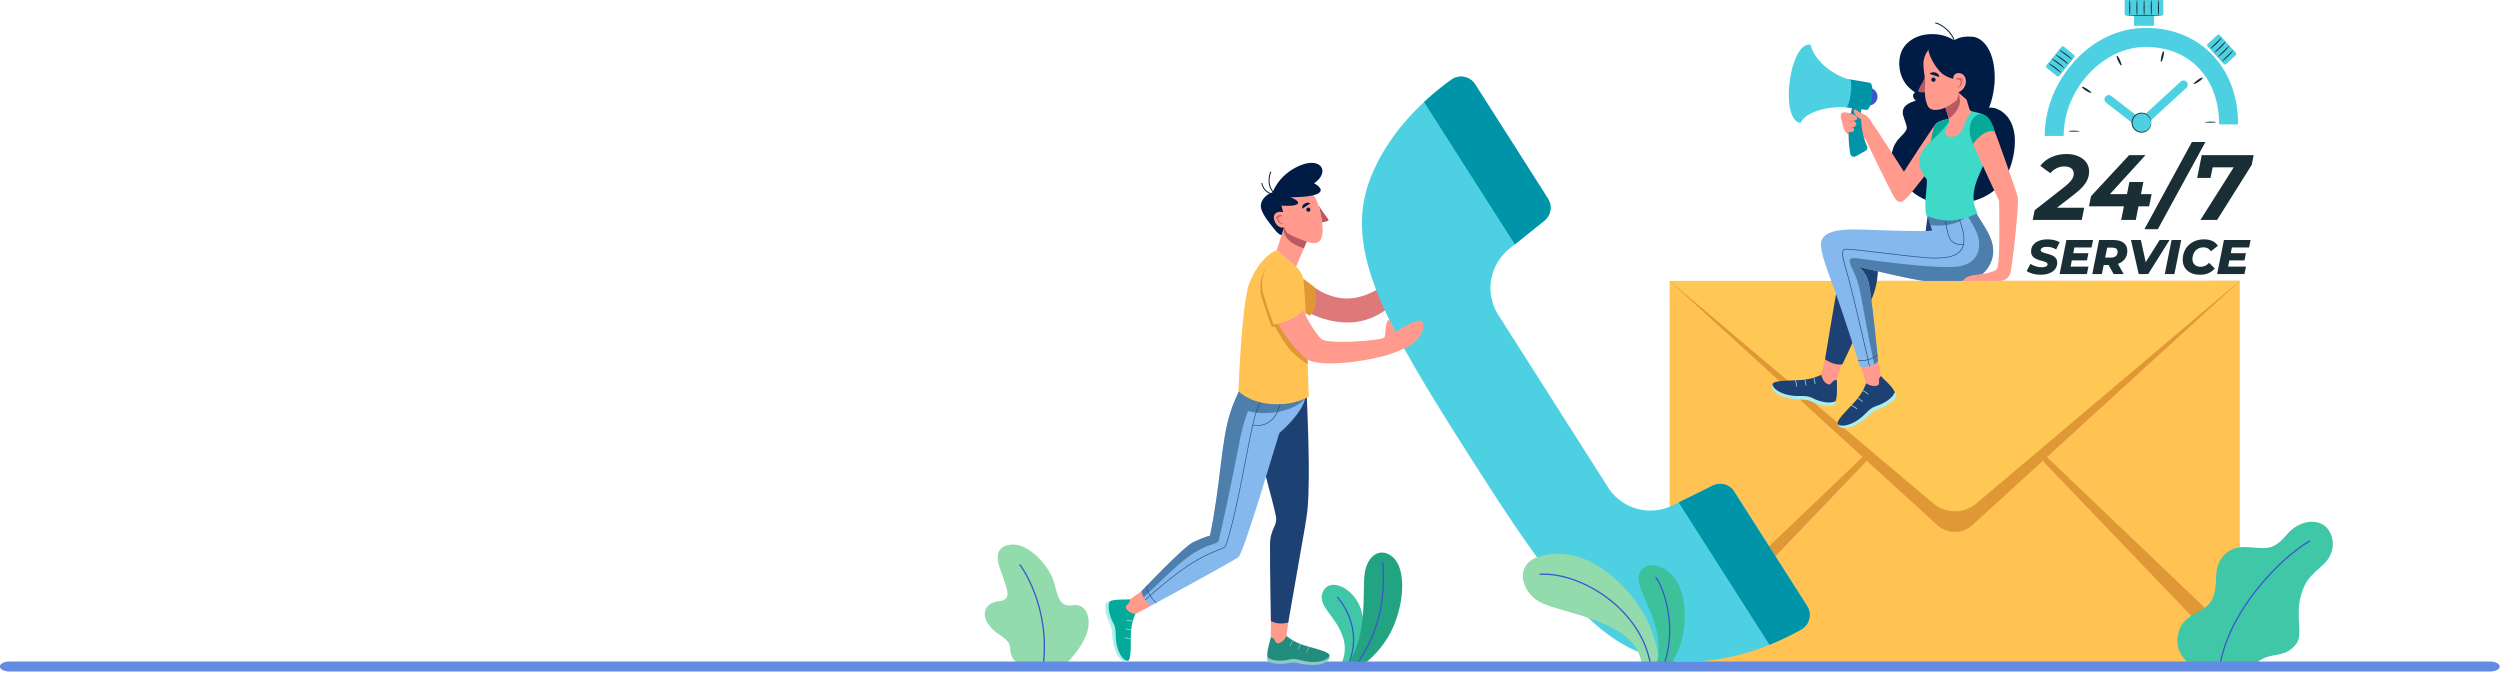 <?xml version="1.0" encoding="UTF-8" standalone="no"?>
<!DOCTYPE svg PUBLIC "-//W3C//DTD SVG 1.1//EN" "http://www.w3.org/Graphics/SVG/1.1/DTD/svg11.dtd">
<svg width="100%" height="100%" viewBox="0 0 2018 544" version="1.1" xmlns="http://www.w3.org/2000/svg" xmlns:xlink="http://www.w3.org/1999/xlink" xml:space="preserve" xmlns:serif="http://www.serif.com/" style="fill-rule:evenodd;clip-rule:evenodd;stroke-linecap:round;stroke-miterlimit:10;">
    <g transform="matrix(2.569,0,0,2.569,-1228.69,-1014.29)">
        <g transform="matrix(-1,0,0,1,1612.23,338.535)">
            <rect x="430.196" y="144.558" width="179.121" height="121.151" style="fill:rgb(255,194,83);"/>
        </g>
        <g transform="matrix(0.739,0.674,0.674,-0.739,1053.12,433.12)">
            <path d="M-3.407,-70.756L110.402,-70.756C114.61,-70.756 118.125,-67.55 118.509,-63.359L128.914,49.973L-3.407,-70.756Z" style="fill:rgb(224,151,54);fill-rule:nonzero;"/>
        </g>
        <g transform="matrix(1,0,0,1,1182.03,510.769)">
            <path d="M0,93.475L-89.56,0L0,85.515L0,93.475Z" style="fill:rgb(224,151,54);fill-rule:nonzero;"/>
        </g>
        <g transform="matrix(1,0,0,1,1002.91,510.769)">
            <path d="M0,93.475L89.561,0L0,85.515L0,93.475Z" style="fill:rgb(224,151,54);fill-rule:nonzero;"/>
        </g>
        <g transform="matrix(0.764,0.645,0.645,-0.764,1047.69,433.942)">
            <path d="M-2.488,-66.446L105.886,-66.446C111.008,-66.446 115.383,-62.75 116.238,-57.7L134.339,49.151L-2.488,-66.446Z" style="fill:rgb(255,200,84);fill-rule:nonzero;"/>
        </g>
        <g transform="matrix(1,0,0,1,1167.72,557.719)">
            <path d="M0,46.525C0,46.525 -5.668,43.964 -5.254,37.881C-4.839,31.798 -0.691,30.554 2.903,28.342C6.498,26.13 6.774,22.397 6.913,17.835C7.051,13.272 10.092,8.71 16.175,8.986C22.259,9.263 24.505,10.507 28.912,5.254C33.319,0 39.264,0.138 41.752,3.042C44.241,5.945 44.403,10.938 40.626,14.385C36.034,18.575 34.846,19.63 33.519,24.24C31.718,30.494 34.315,36.589 32.003,39.496C28.912,43.381 25.577,42.426 22.397,43.688C19.217,44.95 19.102,46.525 19.102,46.525L0,46.525Z" style="fill:rgb(64,199,167);fill-rule:nonzero;"/>
        </g>
        <g transform="matrix(-0.582,0.813,0.813,0.582,1197.68,607.485)">
            <path d="M-38.371,-19.718C-28.544,-24.124 -5.706,-27.68 10.133,-19.718" style="fill:none;fill-rule:nonzero;stroke:rgb(59,85,206);stroke-width:0.41px;"/>
        </g>
        <g transform="matrix(0,1,1,0,1065.41,422.402)">
            <path d="M2.788,-2.789C1.248,-2.789 0,-1.54 0,0C0,1.54 1.248,2.788 2.788,2.788C4.328,2.788 5.577,1.54 5.577,0C5.577,-1.54 4.328,-2.789 2.788,-2.789" style="fill:rgb(59,85,206);fill-rule:nonzero;"/>
        </g>
        <g transform="matrix(1,0,0,1,1035.24,522.749)">
            <path d="M0,-6.994C-0.378,-6.567 -0.419,-5.531 1.348,-4.241C3.115,-2.95 6.75,-2.44 8.227,-2.377C9.705,-2.314 10.663,-2.517 12.647,-1.576C14.631,-0.635 18.1,0 19.349,-0.626C19.809,-0.955 19.774,-1.873 19.774,-1.873L0,-6.994Z" style="fill:rgb(170,238,237);fill-rule:nonzero;"/>
        </g>
        <g transform="matrix(1,0,0,1,1055.44,520.168)">
            <path d="M0,-6.008C-0.059,-4.506 0.295,-0.849 -0.435,0.708C-2.203,1.596 -5.365,0.923 -7.579,-0.24C-9.792,-1.403 -11.742,-0.594 -14.741,-1.134C-17.684,-1.664 -19.909,-3.055 -20.208,-4.413C-20.535,-5.894 -15.218,-5.697 -11.508,-5.925C-7.356,-6.181 -4.9,-7.604 -4.9,-7.604L0,-6.008Z" style="fill:rgb(30,65,116);fill-rule:nonzero;"/>
        </g>
        <g transform="matrix(1,0,0,1,572.714,248.802)">
            <clipPath id="_clip1">
                <path d="M471.222,265.44C467.511,265.669 462.195,265.472 462.522,266.953C462.82,268.311 465.046,269.702 467.989,270.232C469.207,270.451 470.252,270.449 471.212,270.445C472.615,270.441 473.836,270.435 475.15,271.126C477.365,272.289 480.527,272.962 482.296,272.074C483.025,270.516 482.67,266.859 482.729,265.357L477.83,263.761C477.83,263.761 475.374,265.185 471.222,265.44Z" clip-rule="nonzero"/>
            </clipPath>
            <g clip-path="url(#_clip1)">
                <g transform="matrix(-0.32,-0.948,-0.948,0.32,476.643,264.206)">
                    <path d="M-2.069,1.485C-2.069,1.485 0.008,1.022 1.067,1.485" style="fill:none;fill-rule:nonzero;stroke:rgb(170,238,237);stroke-width:0.21px;"/>
                </g>
                <g transform="matrix(-0.32,-0.948,-0.948,0.32,473.762,264.615)">
                    <path d="M-2.069,1.485C-2.069,1.485 0.008,1.022 1.067,1.485" style="fill:none;fill-rule:nonzero;stroke:rgb(170,238,237);stroke-width:0.21px;"/>
                </g>
                <g transform="matrix(-0.32,-0.948,-0.948,0.32,470.881,265.024)">
                    <path d="M-2.069,1.485C-2.069,1.485 0.008,1.022 1.067,1.485" style="fill:none;fill-rule:nonzero;stroke:rgb(170,238,237);stroke-width:0.21px;"/>
                </g>
            </g>
        </g>
        <g transform="matrix(1,0,0,1,1057.01,513.886)">
            <path d="M0,-4.967L-1.562,0.274C-1.562,0.274 -2.277,0.334 -2.632,0.592C-2.987,0.851 -3.625,1.837 -4.095,1.744C-5.959,1.375 -6.462,-1.323 -6.462,-1.323L-5.14,-6.804L0,-4.967Z" style="fill:rgb(255,154,141);fill-rule:nonzero;"/>
        </g>
        <g transform="matrix(1,0,0,1,1083.96,509.726)">
            <path d="M0,-47.215L-0.709,-41.691L-19.983,-42.085C-19.983,-42.085 -24.522,-42.173 -25.867,-37.561C-27.213,-32.95 -32.248,-1.997 -32.248,-1.997C-32.248,-1.997 -29.541,0 -26.789,-0.435C-26.789,-0.435 -17.702,-19.23 -16.401,-24.393C-15.1,-29.556 -15.754,-33.91 -15.754,-33.91L7.479,-35.928L0,-47.215Z" style="fill:rgb(30,65,116);fill-rule:nonzero;"/>
        </g>
        <g transform="matrix(1,0,0,1,1055.91,519.391)">
            <path d="M0,8.83C0.028,9.4 0.724,10.168 2.889,9.855C5.054,9.542 8.009,7.365 9.11,6.377C10.21,5.389 10.753,4.573 12.829,3.859C14.906,3.144 17.829,1.172 18.284,-0.149C18.383,-0.706 17.716,-1.338 17.716,-1.338L0,8.83Z" style="fill:rgb(170,238,237);fill-rule:nonzero;"/>
        </g>
        <g transform="matrix(1,0,0,1,1069.24,528.982)">
            <path d="M0,-16.034C1.008,-14.919 3.819,-12.552 4.386,-10.929C3.743,-9.058 1.012,-7.327 -1.384,-6.611C-3.779,-5.894 -4.607,-3.953 -7.128,-2.242C-9.603,-0.562 -12.166,0 -13.329,-0.762C-14.599,-1.593 -10.661,-5.169 -8.168,-7.927C-5.379,-11.013 -4.619,-13.749 -4.619,-13.749L0,-16.034Z" style="fill:rgb(30,65,116);fill-rule:nonzero;"/>
        </g>
        <g transform="matrix(1,0,0,1,572.714,248.802)">
            <clipPath id="_clip2">
                <path d="M491.903,266.432C491.903,266.432 491.143,269.167 488.354,272.253C485.861,275.011 481.924,278.587 483.193,279.419C484.356,280.18 486.92,279.618 489.394,277.939C491.915,276.228 492.743,274.286 495.139,273.57C497.534,272.853 500.266,271.123 500.909,269.251C500.341,267.628 497.53,265.261 496.522,264.146L491.903,266.432Z" clip-rule="nonzero"/>
            </clipPath>
            <g clip-path="url(#_clip2)">
                <g transform="matrix(-0.891,-0.454,-0.454,0.891,490.216,267.863)">
                    <path d="M-2.965,0.711C-2.965,0.711 -0.888,0.247 0.171,0.711" style="fill:none;fill-rule:nonzero;stroke:rgb(170,238,237);stroke-width:0.21px;"/>
                </g>
                <g transform="matrix(-0.891,-0.454,-0.454,0.891,488.443,270.17)">
                    <path d="M-2.965,0.711C-2.965,0.711 -0.888,0.247 0.171,0.711" style="fill:none;fill-rule:nonzero;stroke:rgb(170,238,237);stroke-width:0.21px;"/>
                </g>
                <g transform="matrix(-0.891,-0.454,-0.454,0.891,486.67,272.477)">
                    <path d="M-2.965,0.711C-2.965,0.711 -0.888,0.247 0.171,0.711" style="fill:none;fill-rule:nonzero;stroke:rgb(170,238,237);stroke-width:0.21px;"/>
                </g>
            </g>
        </g>
        <g transform="matrix(1,0,0,1,1068.39,516.81)">
            <path d="M0,-8.461L0.846,-3.862C0.846,-3.862 0.378,-3.319 0.305,-2.886C0.232,-2.453 0.466,-1.302 0.065,-1.04C-1.526,0 -3.772,-1.577 -3.772,-1.577L-5.628,-7.265L0,-8.461Z" style="fill:rgb(255,154,141);fill-rule:nonzero;"/>
        </g>
        <g transform="matrix(1,0,0,1,1098.46,510.266)">
            <path d="M0,-50.06C0.705,-48.25 2.28,-46.095 3.271,-44.41C4.262,-42.725 7.319,-38.235 5.551,-33.506C3.655,-28.434 -0.558,-27.173 -4.919,-27.173L-15.067,-27.173C-18.041,-27.173 -36.323,-31.667 -36.323,-31.667C-36.323,-31.667 -34.214,-30.455 -33.18,-27.173C-32.147,-23.891 -30.068,-1.917 -30.068,-1.917C-31.415,-0.559 -33.303,0 -35.696,-0.189C-35.696,-0.189 -41.173,-17.232 -43.448,-23.537C-45.824,-30.125 -48.479,-36.543 -47.965,-39.387C-47.246,-43.375 -40.335,-43.494 -34.628,-43.296C-28.922,-43.097 -15.786,-42.604 -13.115,-42.98L-14.5,-47.755L0,-50.06Z" style="fill:rgb(133,184,237);fill-rule:nonzero;"/>
        </g>
        <g transform="matrix(1,0,0,1,1104.01,492.739)">
            <path d="M0,-15.979C1.768,-20.707 -1.289,-25.198 -2.28,-26.883C-3.271,-28.568 -4.846,-30.723 -5.551,-32.533L-20.05,-30.228L-19.165,-27.175C-19.165,-27.175 -11.125,-26.072 -7.619,-30.228C-7.619,-30.228 -5.056,-26.331 -4.313,-23.992C-3.288,-20.768 -3.568,-15.537 -9.882,-14.28C-16.196,-13.023 -39.501,-16.451 -42.586,-16.794C-45.671,-17.137 -44.643,-15.355 -42.929,-11.732C-41.215,-8.11 -40.497,-1.61 -38.955,6.171C-37.971,11.138 -36.86,16.554 -36.86,16.554C-36.405,16.295 -35.987,15.987 -35.619,15.611C-35.619,15.611 -37.697,-6.364 -38.731,-9.646C-39.764,-12.927 -41.874,-14.14 -41.874,-14.14C-41.874,-14.14 -23.592,-9.646 -20.618,-9.646L-10.47,-9.646C-6.109,-9.646 -1.896,-10.907 0,-15.979" style="fill:rgb(78,126,172);fill-rule:nonzero;"/>
        </g>
        <g transform="matrix(1,0,0,1,572.714,248.802)">
            <clipPath id="_clip3">
                <path d="M511.244,213.708L512.628,218.484C509.958,218.86 496.822,218.367 491.116,218.169C485.409,217.97 478.499,218.089 477.779,222.077C477.265,224.921 480.005,231.391 482.296,237.926C484.513,244.252 490.047,261.275 490.047,261.275C492.441,261.463 494.329,260.904 495.676,259.547C495.676,259.547 493.597,237.573 492.564,234.291C491.53,231.009 489.42,229.797 489.42,229.797C489.42,229.797 507.703,234.291 510.677,234.291L520.825,234.291C525.186,234.291 529.399,233.029 531.295,227.958C533.063,223.229 530.006,218.739 529.015,217.054C528.024,215.369 526.449,213.214 525.744,211.404L511.244,213.708Z" clip-rule="nonzero"/>
            </clipPath>
            <g clip-path="url(#_clip3)">
                <g transform="matrix(1,0,0,1,520.302,262.838)">
                    <path d="M0,-51.417C0.708,-47.107 2.516,-44.975 2.34,-41.034C2.164,-37.097 -1.025,-35.089 -10.299,-35.919C-19.574,-36.748 -33.829,-38.83 -35.076,-38.48C-36.322,-38.131 -35.908,-36.236 -34.249,-30.616C-32.59,-24.996 -26.92,0 -26.92,0" style="fill:none;fill-rule:nonzero;stroke:rgb(39,77,121);stroke-width:0.21px;stroke-linecap:butt;"/>
                </g>
                <g transform="matrix(1,0,0,1,522.519,214.192)">
                    <path d="M0,8.596C0,8.596 -2.048,9.063 -3.699,7.611C-5.349,6.16 -5.822,-0.467 -5.822,-0.467" style="fill:none;fill-rule:nonzero;stroke:rgb(39,77,121);stroke-width:0.21px;stroke-linecap:butt;"/>
                </g>
                <g transform="matrix(0.957,-0.291,-0.291,-0.957,489.099,260.26)">
                    <path d="M-0.031,1.087C-0.031,1.087 3.639,-0.987 7.578,1.087" style="fill:none;fill-rule:nonzero;stroke:rgb(39,77,121);stroke-width:0.21px;stroke-linecap:butt;"/>
                </g>
            </g>
        </g>
        <g transform="matrix(1,0,0,1,1092.29,456.986)">
            <path d="M0,-49.436C0,-49.436 -2.906,-51.896 -8.331,-51.382C-12.65,-50.972 -15.807,-48.461 -16.8,-45.302C-17.793,-42.142 -17.495,-36.362 -12.259,-33.13C-12.259,-33.13 -13.884,-32.245 -12.079,-30.53C-12.079,-30.53 -14.877,-29.846 -15.78,-28.292C-16.682,-26.738 -15.78,-25.282 -15.238,-23.528C-14.696,-21.773 -14.516,-21.502 -16.863,-19.155C-19.21,-16.808 -21.228,-12.656 -17.917,-7.33C-14.606,-2.004 -8.85,2.46 -0.851,2.036C7.239,1.607 16.375,-1.09 18.668,-13.553C20.96,-26.016 13.107,-28.853 10.94,-28.292C10.94,-28.292 13.331,-33.612 12.608,-40.473C11.886,-47.334 8.538,-50.414 5.721,-50.636C1.574,-50.963 0,-49.436 0,-49.436" style="fill:rgb(0,28,69);fill-rule:nonzero;"/>
        </g>
        <g transform="matrix(1,0,0,1,1090.6,456.484)">
            <path d="M0,-24.355C-1.07,-24.033 -2.858,-23.764 -3.804,-23.026C-4.75,-22.288 -14.099,-7.728 -14.099,-7.728C-14.099,-7.728 -22.713,-21.208 -23.992,-22.812C-25.335,-24.496 -31.898,-26.599 -33.092,-26.361C-34.568,-26.065 -33.77,-24.224 -33.469,-23.026C-33.297,-22.34 -33.029,-20.443 -31.812,-19.604C-30.595,-18.765 -26.271,-18.112 -26.271,-18.112C-26.271,-18.112 -18.521,-1.801 -16.92,0.643C-15.884,2.225 -14.742,2.244 -12.821,0.13C-10.96,-1.917 -3.533,-11.655 -3.533,-11.655L0,-24.355Z" style="fill:rgb(255,154,141);fill-rule:nonzero;"/>
        </g>
        <g transform="matrix(1,0,0,1,1090.6,439.938)">
            <path d="M0,-7.809C-1.708,-7.191 -3.282,-7.23 -4.145,-6.13C-5.009,-5.03 -5.755,0 -5.755,0C-5.755,0 -1.472,-0.852 -0.333,-3.098C0.807,-5.344 0.839,-7.374 0.839,-7.374L0,-7.809Z" style="fill:rgb(3,170,153);fill-rule:nonzero;"/>
        </g>
        <g transform="matrix(1,0,0,1,1096.56,466.491)">
            <path d="M0,-37.164C0,-37.164 0.739,-36.645 1.448,-36.645C2.402,-36.506 5.516,-35.828 6.145,-34.662C7.657,-32.576 6.107,-25.731 5.226,-20.927C4.689,-17.998 -0.502,-11.423 3.043,-4.715C3.043,-4.715 -4.946,0 -13.009,-3.98C-13.851,-7.972 -12.861,-10.754 -12.833,-15.247C-13.973,-16.485 -15.104,-18.759 -15.207,-20.232C-15.59,-25.713 -10.108,-27.384 -5.84,-33.486C-4.648,-35.189 -3.746,-35.106 -2.124,-36.348C-1.06,-37.164 0,-37.164 0,-37.164" style="fill:rgb(62,217,199);fill-rule:nonzero;"/>
        </g>
        <g transform="matrix(1,0,0,1,1099.03,481.571)">
            <path d="M0,-49.865C2.414,-51.387 4.371,-49.51 5.514,-46.767C6.657,-44.024 12.691,-26.978 13.221,-24.861C13.75,-22.744 11.421,-1.783 10.786,-0.564C10.15,0.655 9.487,1.522 7.066,1.522L-4.057,1.522C-4.057,1.522 -3.507,0.387 -1.602,-0.089C0.304,-0.564 5.704,-0.722 6.762,-2.416C7.821,-4.11 7.371,-23.661 7.371,-23.661C7.371,-23.661 0.671,-37.974 -0.812,-41.53C-2.294,-45.087 -1.712,-48.785 0,-49.865" style="fill:rgb(255,154,141);fill-rule:nonzero;"/>
        </g>
        <g transform="matrix(1,0,0,1,1100.16,439.224)">
            <path d="M0,-8.445C-1.429,-8.445 -4.703,-5.195 -1.939,0.816C-1.939,0.816 1.645,-4.267 4.928,-3.032C4.928,-3.032 3.493,-9.261 0,-8.445" style="fill:rgb(3,170,153);fill-rule:nonzero;"/>
        </g>
        <g transform="matrix(1,0,0,1,1093.66,435.862)">
            <path d="M0,-12.034L2.522,-9.792L3.636,-6.017C3.636,-6.017 2.052,-4.957 1.443,-4.038C0.7,-2.919 -0.964,-0.228 -2.965,0C-2.965,0 -2.764,-2.426 -3.066,-3.733C-3.369,-5.039 -4.282,-7.631 -4.282,-7.631L0,-12.034Z" style="fill:rgb(255,154,141);fill-rule:nonzero;"/>
        </g>
        <g transform="matrix(-0.938,-0.346,-0.346,0.938,1088.6,431.224)">
            <path d="M-2.186,-8.692C-2.186,-8.692 -3.427,-6.897 -3.713,-5.86C-3.998,-4.824 -3.881,-2.405 -2.186,0.157C-1.449,-0.963 0.305,-3.078 0.305,-3.078L-2.186,-8.692Z" style="fill:rgb(186,89,100);fill-rule:nonzero;"/>
        </g>
        <g transform="matrix(-1,0.003,0.003,1,1081.88,423.93)">
            <path d="M-1.191,-4.849C-0.712,-3.154 1.238,-0.782 0.816,-0.356C0.466,-0.003 -1.191,-0.077 -1.191,-0.077C-1.191,-0.077 -2.412,-1.246 -2.004,-2.895C-1.598,-4.542 -1.191,-4.849 -1.191,-4.849" style="fill:rgb(186,89,100);fill-rule:nonzero;"/>
        </g>
        <g transform="matrix(1,0,0,1,1087.28,428.597)">
            <path d="M0,-20.125C-2.347,-19.911 -4.701,-16.658 -4.657,-13.698C-4.612,-10.739 -3.928,-9.129 -4.116,-7.039C-4.304,-4.948 -4.292,-2.934 -3.414,-0.742C-2.829,0.716 -1.308,1.044 0.718,0.555C2.574,0.108 5.109,-1.678 5.693,-2.241C6.277,-2.803 6.388,-4.768 6.388,-4.768C6.388,-4.768 9.156,-5.176 10.426,-7.709C11.695,-10.243 11.465,-21.169 0,-20.125" style="fill:rgb(255,154,141);fill-rule:nonzero;"/>
        </g>
        <g transform="matrix(1,0,0,1,1093.66,408.161)">
            <path d="M0,15.667C0,15.667 2.528,14.677 2.302,11.869C2.071,8.986 -1.811,8.883 -1.653,11.42C-1.653,11.42 -4.369,10.884 -6.024,8.942C-9.131,5.295 -9.48,2.323 -9.48,2.323C-8.821,-2.218 -1.376,-0.611 -1.376,-0.611C-1.376,-0.611 2.395,-2.242 5.605,-0.102C7.903,1.43 9.074,6.93 7.213,11.508C5.354,16.079 2.522,17.909 2.522,17.909L0,15.667Z" style="fill:rgb(0,28,69);fill-rule:nonzero;"/>
        </g>
        <g transform="matrix(-0.057,0.998,0.998,0.057,1085.85,419.177)">
            <path d="M0.679,-0.718C0.304,-0.718 -0.001,-0.414 -0.001,-0.038C-0.001,0.337 0.303,0.642 0.679,0.642C1.055,0.642 1.359,0.338 1.359,-0.038C1.359,-0.413 1.055,-0.718 0.679,-0.718" style="fill:rgb(0,28,69);fill-rule:nonzero;"/>
        </g>
        <g transform="matrix(1,0,0,1,1084.53,418.219)">
            <path d="M0,-0.186L3.107,0.8C3.107,0.8 3.04,-0.262 1.969,-0.589C0.667,-0.986 0,-0.186 0,-0.186" style="fill:rgb(0,28,69);fill-rule:nonzero;"/>
        </g>
        <g transform="matrix(1,0,0,1,1094.37,420.29)">
            <path d="M0,-0.863C-0.421,-1.014 -1.054,-0.992 -1.409,-0.705C-1.541,-0.599 -1.315,-0.381 -1.188,-0.428C-0.473,-0.693 0.402,-0.73 0.755,0.106C0.773,0.151 0.805,0.104 0.799,0.074C0.707,-0.387 0.45,-0.701 0,-0.863" style="fill:rgb(186,89,100);fill-rule:nonzero;"/>
        </g>
        <g transform="matrix(1,0,0,1,1094.03,422.405)">
            <path d="M0,-2.912C-0.079,-2.95 -0.26,-2.752 -0.243,-2.697C-0.127,-2.642 0.058,-2.509 0.147,-2.353C0.299,-2.086 0.342,-1.854 0.316,-1.544C0.258,-0.831 -0.142,-0.319 -0.838,-0.157C-0.85,-0.155 -0.871,-0.119 -0.851,-0.113C-0.245,0.038 0.441,-0.588 0.58,-1.13C0.734,-1.731 0.693,-2.583 0,-2.912" style="fill:rgb(186,89,100);fill-rule:nonzero;"/>
        </g>
        <g transform="matrix(1,0,0,1,1090.72,434.325)">
            <path d="M0,-1.32C0.04,-0.509 -1.492,1.28 -1.115,2.515C-0.738,3.75 1.826,3.919 3.21,2.515C4.594,1.111 5.402,-3.284 7.287,-4.48C7.287,-4.48 6.646,-4.48 6.354,-5.239L0,-1.32Z" style="fill:rgb(255,154,141);fill-rule:nonzero;"/>
        </g>
        <g transform="matrix(1,0,0,1,1063.11,443.991)">
            <path d="M0,-15.225C0,-15.225 -0.755,-8.564 1.818,-3.232C2.072,-2.706 1.854,-2.072 1.342,-1.788L-1.794,-0.045C-2.465,0.327 -3.302,-0.06 -3.444,-0.814C-3.935,-3.428 -4.611,-9.154 -2.83,-15.552L0,-15.225Z" style="fill:rgb(0,148,168);fill-rule:nonzero;"/>
        </g>
        <g transform="matrix(1,0,0,1,1059.83,436.621)">
            <path d="M0,-6.131C0.794,-5.907 1.942,-5.414 1.975,-4.66C2.008,-3.905 0.761,-3.872 0.761,-3.872C0.761,-3.872 1.647,-3.479 1.713,-2.921C1.778,-2.363 1.22,-1.805 0.4,-1.805C0.4,-1.805 1.248,-1.517 0.988,-0.759C0.728,0 -0.519,-0.625 -0.765,-0.066C-0.765,-0.066 -1.503,-0.788 -1.569,-2.396C-1.634,-4.003 0,-6.131 0,-6.131" style="fill:rgb(255,154,141);fill-rule:nonzero;"/>
        </g>
        <g transform="matrix(0.6,-0.8,-0.8,-0.6,1067.33,430.244)">
            <path d="M-3.179,-1.475C-2.47,0.002 -2.071,1.232 -2.561,3.005C-2.98,4.519 -2.492,5.748 -3.179,5.709C-3.866,5.669 -4.695,3.757 -4.172,2.15L-3.179,-1.475Z" style="fill:rgb(255,154,141);fill-rule:nonzero;"/>
        </g>
        <g transform="matrix(0.992,0.125,0.125,-0.992,1057.8,427.936)">
            <path d="M0.522,-0.543L7.052,-0.543C8.727,-0.534 8.681,8.075 7.006,8.066L0.561,8.333L0.522,-0.543Z" style="fill:rgb(0,148,168);fill-rule:nonzero;"/>
        </g>
        <g transform="matrix(-0.666,-0.746,-0.746,0.666,1041.36,413.619)">
            <path d="M-16.577,-9.393C-14.804,-7.806 -6.555,-4.27 -0.275,-7.504C4.793,-3.091 -11.508,15.634 -16.577,11.221C-14.623,7.021 -19.9,-0.515 -22.381,-2.679C-23.347,-3.514 -17.543,-10.228 -16.577,-9.393" style="fill:rgb(77,208,225);fill-rule:nonzero;"/>
        </g>
        <g transform="matrix(0.726,0.687,0.687,-0.726,1089.15,400.776)">
            <path d="M-1.1,-2.762C0.736,-1.698 4.628,-1.381 6.936,-2.762" style="fill:none;fill-rule:nonzero;stroke:rgb(0,28,69);stroke-width:0.31px;"/>
        </g>
        <g transform="matrix(1,0,0,1,886.518,493.628)">
            <path d="M0,-12.197C5.345,-7.325 11.156,-4.019 17.893,-5.302C27.378,-7.107 34.786,-16.777 34.786,-16.777C34.786,-16.777 37.23,-13.589 37.23,-13.27C37.23,-12.952 30.961,-0.52 19.592,2.03C8.224,4.58 -2,-3.567 -2,-3.567L0,-12.197Z" style="fill:rgb(221,122,121);fill-rule:nonzero;"/>
        </g>
        <g transform="matrix(1,0,0,1,983.931,473.391)">
            <path d="M0,75.183C4.493,81.523 12.926,83.66 19.896,80.224L32.553,73.985C34.956,72.801 37.865,73.615 39.303,75.875L62.181,111.822C63.795,114.359 62.961,117.727 60.344,119.208C52.947,123.394 37.664,130.476 20.838,129.105C-2.779,127.181 -18.155,105.221 -44.164,64.354C-70.173,23.487 -83.556,0.26 -75.298,-21.95C-69.415,-37.774 -56.527,-48.62 -49.603,-53.549C-47.153,-55.293 -43.749,-54.622 -42.134,-52.085L-19.257,-16.139C-17.819,-13.879 -18.312,-10.898 -20.403,-9.223L-31.414,-0.399C-37.478,4.461 -39.113,13.005 -35.273,19.76L0,75.183Z" style="fill:rgb(77,208,225);fill-rule:nonzero;"/>
        </g>
        <g transform="matrix(1,0,0,1,954.259,418.143)">
            <path d="M0,53.453L9.269,46.025C11.36,44.349 11.854,41.369 10.415,39.109L-1.679,20.106L-12.604,2.983C-14.266,0.607 -17.545,0 -19.931,1.699C-22.279,3.37 -25.318,5.739 -28.533,8.736L0,53.453Z" style="fill:rgb(0,148,168);fill-rule:nonzero;"/>
        </g>
        <g transform="matrix(1,0,0,1,1034.26,546.318)">
            <path d="M0,51.092C4.074,49.449 7.504,47.7 10.012,46.281C12.551,44.844 13.392,41.636 11.966,39.129L-11.542,2.288C-13.086,0.547 -15.631,0 -17.779,1.058L-28.54,6.363L0,51.092Z" style="fill:rgb(0,148,168);fill-rule:nonzero;"/>
        </g>
        <g transform="matrix(0.8,0.599,0.599,-0.8,890.915,481.875)">
            <path d="M-3.348,-2.292L2.062,-2.292C2.062,-2.292 7.215,-5.914 6.443,-10.383L-0.229,-11.039L-3.348,-2.292Z" style="fill:rgb(224,151,54);fill-rule:nonzero;"/>
        </g>
        <g transform="matrix(1,0,0,1,812.127,565.202)">
            <path d="M0,39.042C0,39.042 4.277,35.847 7.014,30.123C9.851,24.192 7.326,19.017 3.355,19.77C-0.878,20.573 -1.465,17.114 -2.63,12.734C-4.028,7.481 -10.82,0 -16.366,0.752C-23.519,1.721 -18.997,9.373 -18.266,12.15C-17.535,14.926 -15.73,18.124 -20.167,18.56C-24.207,18.957 -25.977,22.625 -22.829,26.381C-19.836,29.952 -16.577,29.897 -16.431,33.522C-16.285,37.147 -14.028,38.17 -12.129,39.042L0,39.042Z" style="fill:rgb(145,219,172);fill-rule:nonzero;"/>
        </g>
        <g transform="matrix(0.222,0.975,0.975,-0.222,818.116,579.966)">
            <path d="M-11.788,-17.177C-11.788,-17.177 2.782,-10.504 20.986,-17.177" style="fill:none;fill-rule:nonzero;stroke:rgb(59,85,206);stroke-width:0.41px;"/>
        </g>
        <g transform="matrix(1,0,0,1,899.195,576.785)">
            <path d="M0,27.459C0,27.459 2.761,23.741 1.098,18.394C-1.051,11.482 -7.465,8.288 -5.152,3.763C-3.228,0 2.523,1.904 5.572,6.977C8.501,11.85 8.727,22.12 4.1,27.459L0,27.459Z" style="fill:rgb(64,199,167);fill-rule:nonzero;"/>
        </g>
        <g transform="matrix(0.139,0.99,0.99,-0.139,913.122,587.5)">
            <path d="M-6.954,-13.725C-6.954,-13.725 3.732,-6.306 14.982,-13.725" style="fill:none;fill-rule:nonzero;stroke:rgb(59,85,206);stroke-width:0.41px;"/>
        </g>
        <g transform="matrix(1,0,0,1,905.737,566.734)">
            <path d="M0,37.51C0,37.51 6.67,33.437 10.323,25.02C13.975,16.603 14.134,6.757 10.323,3.263C6.762,0 2.541,1.993 1.429,7.71C0.318,13.427 2.858,27.925 -4.605,37.51L0,37.51Z" style="fill:rgb(34,164,130);fill-rule:nonzero;"/>
        </g>
        <g transform="matrix(1,0,0,1,912.725,604.244)">
            <path d="M0,-32.658C0,-32.658 1.112,-24.038 -1.429,-14.849C-3.97,-5.66 -8.734,0 -8.734,0" style="fill:none;fill-rule:nonzero;stroke:rgb(59,85,206);stroke-width:0.41px;"/>
        </g>
        <g transform="matrix(1,0,0,1,999.644,566.622)">
            <path d="M0,37.622C0,37.622 0.148,25.855 -9.187,14.89C-18.522,3.925 -29.198,0 -38.423,3.326C-45.29,5.802 -43.526,13.753 -37.911,17.14C-31.265,21.149 -6.371,22.772 -5.482,37.622L0,37.622Z" style="fill:rgb(145,219,172);fill-rule:nonzero;"/>
        </g>
        <g transform="matrix(0.768,0.64,0.64,-0.768,975.288,567.409)">
            <path d="M-5.016,-14.407C4.263,-5.731 26.66,-2.276 40.245,-14.407" style="fill:none;fill-rule:nonzero;stroke:rgb(59,85,206);stroke-width:0.41px;"/>
        </g>
        <g transform="matrix(0.951,-0.308,-0.308,-0.951,1007.8,602.668)">
            <path d="M-5.485,0.117C-5.485,0.117 2.374,4.458 5.126,16.824C7.88,29.19 -1.712,35.582 -5.485,30.393C-8.453,26.311 -1.613,12.357 -9.228,1.328L-5.485,0.117Z" style="fill:rgb(61,193,154);fill-rule:nonzero;"/>
        </g>
        <g transform="matrix(0.082,0.997,0.997,-0.082,1015.71,585.679)">
            <path d="M-10.718,-16.285C-7.453,-14.165 5.483,-10.634 17.293,-16.285" style="fill:none;fill-rule:nonzero;stroke:rgb(59,85,206);stroke-width:0.41px;"/>
        </g>
        <g transform="matrix(1.89,0,0,1,1260.72,602.669)">
            <path d="M0,3.15L-412.441,3.15C-413.31,3.15 -414.016,2.445 -414.016,1.575C-414.016,0.705 -413.31,0 -412.441,0L0,0C0.87,0 1.575,0.705 1.575,1.575C1.575,2.445 0.87,3.15 0,3.15" style="fill:rgb(99,139,226);fill-rule:nonzero;"/>
        </g>
        <g transform="matrix(1,0,0,1,895.968,604.046)">
            <path d="M0,-3.051C0.255,-2.571 0.061,-1.602 -1.864,-0.801C-3.79,0 -7.272,-0.34 -8.655,-0.611C-10.039,-0.883 -10.881,-1.285 -12.93,-0.857C-14.978,-0.428 -18.335,-0.615 -19.351,-1.474C-19.704,-1.882 -19.466,-2.725 -19.466,-2.725L0,-3.051Z" style="fill:rgb(143,201,198);fill-rule:nonzero;"/>
        </g>
        <g transform="matrix(1,0,0,1,877.6,602.593)">
            <path d="M0,-7.593C-0.281,-6.188 -1.426,-2.879 -1.098,-1.273C0.342,-0.055 3.423,0.029 5.734,-0.554C8.044,-1.137 9.67,0.048 12.57,0.217C15.415,0.384 17.788,-0.407 18.368,-1.599C19.002,-2.899 14.032,-3.904 10.645,-4.945C6.855,-6.109 4.897,-7.977 4.897,-7.977L0,-7.593Z" style="fill:rgb(34,140,126);fill-rule:nonzero;"/>
        </g>
        <g transform="matrix(1,0,0,1,572.714,248.802)">
            <clipPath id="_clip4">
                <path d="M304.886,346.198C304.605,347.604 303.459,350.913 303.788,352.519C305.227,353.737 308.309,353.82 310.619,353.237C312.93,352.654 314.555,353.839 317.455,354.009C320.3,354.176 322.673,353.384 323.254,352.193C323.887,350.893 318.918,349.887 315.53,348.847C311.74,347.682 309.783,345.814 309.783,345.814L304.886,346.198Z" clip-rule="nonzero"/>
            </clipPath>
            <g clip-path="url(#_clip4)">
                <g transform="matrix(0.533,-0.846,-0.846,-0.533,312.373,348.998)">
                    <path d="M-0.698,1.265C-0.698,1.265 1.282,1.706 2.29,1.265" style="fill:none;fill-rule:nonzero;stroke:rgb(143,201,198);stroke-width:0.2px;"/>
                </g>
                <g transform="matrix(0.533,-0.846,-0.846,-0.533,314.951,350.021)">
                    <path d="M-0.698,1.265C-0.698,1.265 1.282,1.706 2.29,1.265" style="fill:none;fill-rule:nonzero;stroke:rgb(143,201,198);stroke-width:0.2px;"/>
                </g>
                <g transform="matrix(0.533,-0.846,-0.846,-0.533,317.529,351.043)">
                    <path d="M-0.698,1.265C-0.698,1.265 1.282,1.706 2.29,1.265" style="fill:none;fill-rule:nonzero;stroke:rgb(143,201,198);stroke-width:0.2px;"/>
                </g>
            </g>
        </g>
        <g transform="matrix(1,0,0,1,877.6,597.004)">
            <path d="M0,-7.609L0,-2.003C0,-2.003 0.649,-1.788 0.92,-1.469C1.191,-1.15 1.562,-0.093 2.018,-0.074C3.828,0 4.897,-2.387 4.897,-2.387L5.578,-7.483L0,-7.609Z" style="fill:rgb(255,154,141);fill-rule:nonzero;"/>
        </g>
        <g transform="matrix(1,0,0,1,832.418,584.198)">
            <path d="M0,18.252C-0.396,18.625 -1.381,18.694 -2.663,17.049C-3.944,15.404 -4.538,11.956 -4.641,10.55C-4.745,9.144 -4.58,8.225 -5.535,6.363C-6.49,4.501 -7.197,1.214 -6.637,0.006C-6.338,-0.442 -5.462,-0.435 -5.462,-0.435L0,18.252Z" style="fill:rgb(170,238,237);fill-rule:nonzero;"/>
        </g>
        <g transform="matrix(1,0,0,1,833.342,602.588)">
            <path d="M0,-19.438C-1.429,-19.337 -4.924,-19.567 -6.386,-18.826C-7.18,-17.115 -6.445,-14.122 -5.272,-12.047C-4.099,-9.973 -4.812,-8.092 -4.209,-5.251C-3.617,-2.463 -2.226,-0.383 -0.924,-0.138C0.497,0.129 0.152,-4.93 0.261,-8.472C0.382,-12.435 1.665,-14.817 1.665,-14.817L0,-19.438Z" style="fill:rgb(3,170,153);fill-rule:nonzero;"/>
        </g>
        <g transform="matrix(1,0,0,1,572.714,248.802)">
            <clipPath id="_clip5">
                <path d="M254.243,334.961C253.448,336.671 254.182,339.664 255.356,341.739C256.53,343.813 255.817,345.694 256.419,348.535C257.011,351.324 258.402,353.403 259.704,353.647C261.125,353.915 260.78,348.856 260.888,345.314C261.01,341.352 262.293,338.969 262.293,338.969L260.628,334.348C259.199,334.45 255.704,334.219 254.243,334.961Z" clip-rule="nonzero"/>
            </clipPath>
            <g clip-path="url(#_clip5)">
                <g transform="matrix(0.957,0.29,0.29,-0.957,259.794,340.5)">
                    <path d="M-0.064,-0.434C-0.064,-0.434 1.916,0.009 2.924,-0.434" style="fill:none;fill-rule:nonzero;stroke:rgb(170,238,237);stroke-width:0.2px;"/>
                </g>
                <g transform="matrix(0.957,0.29,0.29,-0.957,259.489,343.257)">
                    <path d="M-0.064,-0.434C-0.064,-0.434 1.916,0.009 2.924,-0.434" style="fill:none;fill-rule:nonzero;stroke:rgb(170,238,237);stroke-width:0.2px;"/>
                </g>
                <g transform="matrix(0.957,0.29,0.29,-0.957,259.184,346.013)">
                    <path d="M-0.064,-0.434C-0.064,-0.434 1.916,0.009 2.924,-0.434" style="fill:none;fill-rule:nonzero;stroke:rgb(170,238,237);stroke-width:0.2px;"/>
                </g>
            </g>
        </g>
        <g transform="matrix(1,0,0,1,836.961,587.771)">
            <path d="M0,-7.223L-3.619,-4.621C-3.619,-4.621 -3.655,-3.938 -3.891,-3.593C-4.126,-3.247 -5.048,-2.61 -4.945,-2.165C-4.539,-0.399 -1.953,0 -1.953,0L3.078,-2.684L0,-7.223Z" style="fill:rgb(255,154,141);fill-rule:nonzero;"/>
        </g>
        <g transform="matrix(1,0,0,1,888.427,591.341)">
            <path d="M0,-81.801C-6.278,-81.801 -10.951,-81.328 -10.951,-81.328C-12.958,-80.449 -16.404,-75.886 -17.418,-72.989C-18.434,-70.087 -16.927,-66.044 -16.398,-63.552C-13.451,-49.668 -10.434,-40.022 -9.29,-34.518C-8.589,-31.151 -11.085,-30.614 -11.108,-25.28C-11.142,-17.645 -10.827,-1.368 -10.827,-1.368C-10.827,-1.368 -8.475,0 -5.367,-0.936C-5.367,-0.936 -0.656,-27.781 -0.14,-30.853C0.698,-35.834 0.987,-37.925 1.081,-46.544C1.213,-58.668 0,-81.801 0,-81.801" style="fill:rgb(30,65,116);fill-rule:nonzero;"/>
        </g>
        <g transform="matrix(1,0,0,1,888.349,573.238)">
            <path d="M0,-53.181C-1.05,-48.267 -8.094,-42.356 -8.094,-42.356C-8.892,-40.067 -19.213,-4.724 -20.935,-3.38C-22.658,-2.047 -48.309,11.845 -48.309,11.845C-49.548,11.183 -50.293,10.175 -50.745,9.283C-51.091,8.579 -51.259,7.949 -51.333,7.603C-51.354,7.487 -51.375,7.403 -51.375,7.361C-51.385,7.33 -51.385,7.309 -51.385,7.309C-51.385,7.309 -38.25,-6.583 -35.152,-8.063C-31.771,-9.68 -29.871,-10.121 -29.871,-10.121L-29.871,-10.132C-26.34,-26.551 -26.448,-39.385 -23.592,-48.457C-23.067,-50.137 -22.51,-51.638 -21.933,-52.919C-21.198,-54.526 -20.641,-55.87 -20.19,-57.014C-20.001,-57.508 -19.833,-57.959 -19.675,-58.39C-19.518,-58.82 -19.382,-59.219 -19.266,-59.587C-19.182,-59.839 -19.108,-60.08 -19.035,-60.301C-18.709,-61.33 -18.478,-62.159 -18.227,-62.947C-18.111,-63.293 -17.995,-63.629 -17.869,-63.976C-17.796,-64.144 -17.733,-64.322 -17.659,-64.49C-17.586,-64.669 -17.512,-64.847 -17.428,-65.026L-17.418,-65.026L-17.418,-65.015L-12.514,-61.361L-10.152,-59.608L0,-53.181Z" style="fill:rgb(133,184,237);fill-rule:nonzero;"/>
        </g>
        <g transform="matrix(1,0,0,1,878.197,577.102)">
            <path d="M0,-63.472C-0.693,-62.58 -1.712,-61.383 -2.993,-60.259C-6.636,-57.088 -8.837,-52.156 -10.779,-41.932C-12.968,-30.415 -16.643,-13.292 -17.083,-12.232C-17.514,-11.172 -20.759,-11.571 -26.681,-7.245C-31.154,-3.979 -37.653,2.814 -40.593,5.418C-40.94,4.715 -41.108,4.085 -41.181,3.738C-41.202,3.623 -41.212,3.539 -41.223,3.497C-41.234,3.466 -41.234,3.444 -41.234,3.444C-41.234,3.444 -28.098,-10.447 -25.001,-11.928C-21.62,-13.545 -19.719,-13.986 -19.719,-13.986L-19.719,-13.996C-16.35,-30.415 -16.296,-43.249 -13.44,-52.321C-12.915,-54.001 -12.359,-55.492 -11.771,-56.773C-11.036,-58.38 -10.479,-59.724 -10.038,-60.879C-9.839,-61.372 -9.671,-61.834 -9.523,-62.254C-9.366,-62.685 -9.23,-63.084 -9.114,-63.451C-9.03,-63.703 -8.957,-63.945 -8.883,-64.165C-8.557,-65.194 -8.327,-66.024 -8.075,-66.811C-7.959,-67.158 -7.844,-67.494 -7.717,-67.84C-7.644,-68.008 -7.581,-68.187 -7.508,-68.355C-7.434,-68.533 -7.35,-68.701 -7.266,-68.88L-7.266,-68.89L-2.363,-65.226L0,-63.472Z" style="fill:rgb(78,126,172);fill-rule:nonzero;"/>
        </g>
        <g transform="matrix(-0.105,-0.995,-0.995,0.105,874.525,510.96)">
            <path d="M-10.495,-12.795C-10.495,-12.795 -14.342,-9.162 -13.746,-0.35C-13.334,5.74 -10.495,9.34 -10.495,9.34L-7.03,6.581L-10.495,-12.795Z" style="fill:rgb(78,126,172);fill-rule:nonzero;"/>
        </g>
        <g transform="matrix(1,0,0,1,572.714,248.802)">
            <clipPath id="_clip6">
                <path d="M293.706,271.521C290.289,278.417 289.053,297.846 285.767,314.31C285.767,314.31 283.867,314.758 280.487,316.37C277.384,317.849 264.247,331.746 264.247,331.746C264.247,331.746 264.615,334.819 267.325,336.286C267.325,336.286 292.982,322.388 294.703,321.051C296.426,319.715 306.742,284.367 307.537,282.085C307.537,282.085 315.139,275.893 316.188,270.985L298.616,259.485C297.273,262.372 297.284,264.298 293.706,271.521Z" clip-rule="nonzero"/>
            </clipPath>
            <g clip-path="url(#_clip6)">
                <g transform="matrix(1,0,0,1,311.934,335.704)">
                    <path d="M0,-74.114C-3.696,-69.37 -8.413,-66.495 -10.372,-63.243C-12.331,-59.991 -13.424,-52.955 -15.965,-40.106C-18.489,-27.34 -20.789,-18.648 -21.487,-17.88C-22.186,-17.112 -26.517,-16.35 -33.282,-11.812C-40.047,-7.275 -47.89,0 -47.89,0" style="fill:none;fill-rule:nonzero;stroke:rgb(39,77,121);stroke-width:0.2px;stroke-linecap:butt;"/>
                </g>
                <g transform="matrix(-0.79,0.614,0.614,0.79,302.574,282.711)">
                    <path d="M-10.227,-4.576C-10.227,-4.576 -4.109,0.906 0.738,-4.576" style="fill:none;fill-rule:nonzero;stroke:rgb(39,77,121);stroke-width:0.2px;stroke-linecap:butt;"/>
                </g>
                <g transform="matrix(0.527,0.85,0.85,-0.527,269.635,329.035)">
                    <path d="M-1.944,-3.495C-0.084,-4.611 3.389,-4.974 6.28,-3.495" style="fill:none;fill-rule:nonzero;stroke:rgb(39,77,121);stroke-width:0.2px;stroke-linecap:butt;"/>
                </g>
            </g>
        </g>
        <g transform="matrix(0.759,0.651,0.651,-0.759,879.915,470.095)">
            <path d="M1.811,-2.867L9.817,-2.867L7.083,5.68L-1.134,4.143L1.811,-2.867Z" style="fill:rgb(255,154,141);fill-rule:nonzero;"/>
        </g>
        <g transform="matrix(1,0,0,1,887.958,466.21)">
            <path d="M0,6.627C0,6.627 -7.168,4.618 -6.209,0L1.031,4.179L0,6.627Z" style="fill:rgb(186,89,100);fill-rule:nonzero;"/>
        </g>
        <g transform="matrix(1,0,0,1,885.361,517.355)">
            <path d="M0,-38.902C1.397,-37.724 2.296,-36.065 2.5,-34.249C2.829,-31.311 3.09,-26.913 3.339,-20.527C3.564,-14.73 4.147,2.092 4.147,2.092C4.147,2.092 -0.291,5.002 -7.748,4.405C-14.87,3.835 -17.943,0.333 -17.943,0.333C-17.943,0.333 -17.201,-23.323 -14.859,-32.634C-11.401,-42.235 -5.935,-43.904 -5.935,-43.904L0,-38.902Z" style="fill:rgb(255,194,83);fill-rule:nonzero;"/>
        </g>
        <g transform="matrix(1,0,0,1,892.619,464.648)">
            <path d="M0,-5.207C0.374,-4.559 2.336,-1.809 2.972,-1.01C3.608,-0.212 1.069,0 1.069,0L0,-5.207Z" style="fill:rgb(186,89,100);fill-rule:nonzero;"/>
        </g>
        <g transform="matrix(1,0,0,1,881.749,456.407)">
            <path d="M0,9.804C0,9.804 0.41,10.75 0.837,11.457C1.263,12.163 7.227,14.583 8.801,14.775C10.374,14.966 12.464,14.646 12.048,9.394C11.631,4.142 10.297,-0.406 6.787,-2.784C3.277,-5.162 -1.643,-2.566 -3.768,0.801C-5.893,4.168 -3.627,10.773 0,9.804" style="fill:rgb(255,154,141);fill-rule:nonzero;"/>
        </g>
        <g transform="matrix(1,0,0,1,881.749,446.678)">
            <path d="M0,19.533L-0.776,21.952C-0.776,21.952 -1.378,22.239 -2.899,20.35C-4.563,18.282 -7.599,14.753 -7.301,12.51C-6.91,9.569 -3.539,8.508 -3.539,8.508C-3.539,8.508 -1.82,3.071 4.902,0.182C11.625,-2.706 14.596,2.155 9.428,5.742C9.428,5.742 13.023,7.537 10.753,8.899C8.484,10.261 1.995,10.091 1.995,10.091C1.995,10.091 5.18,11.309 4.232,12.21C3.285,13.11 -0.826,12.739 -0.826,12.739L-0.312,14.81C-0.312,14.81 -1.988,14.297 -2.892,15.382C-3.976,16.681 -2.312,20.215 0,19.533" style="fill:rgb(0,28,69);fill-rule:nonzero;"/>
        </g>
        <g transform="matrix(1,0,0,1,877.548,456.111)">
            <path d="M0,-7.253C0,-7.253 -2.003,-2.917 1.76,0C1.76,0 -1.993,-0.12 -2.79,-3.679" style="fill:none;fill-rule:nonzero;stroke:rgb(0,28,69);stroke-width:0.31px;"/>
        </g>
        <g transform="matrix(-0.324,-0.946,-0.946,0.324,888.968,460.181)">
            <path d="M-0.613,-0.858C-0.255,-0.858 0.035,-0.568 0.034,-0.21C0.034,0.148 -0.255,0.438 -0.613,0.438C-0.972,0.438 -1.262,0.148 -1.262,-0.211C-1.262,-0.569 -0.972,-0.858 -0.613,-0.858" style="fill:rgb(0,28,69);fill-rule:nonzero;"/>
        </g>
        <g transform="matrix(1,0,0,1,890.034,459.846)">
            <path d="M0,-1.143L-2.597,0.563C-2.597,0.563 -2.809,-0.429 -1.911,-1.005C-0.818,-1.706 0,-1.143 0,-1.143" style="fill:rgb(0,28,69);fill-rule:nonzero;"/>
        </g>
        <g transform="matrix(1,0,0,1,879.676,463.445)">
            <path d="M0,-0.74C0.348,-0.987 0.934,-1.13 1.334,-0.958C1.482,-0.895 1.331,-0.637 1.203,-0.647C0.478,-0.706 -0.335,-0.515 -0.443,0.344C-0.448,0.39 -0.489,0.355 -0.492,0.326C-0.527,-0.121 -0.372,-0.476 0,-0.74" style="fill:rgb(186,89,100);fill-rule:nonzero;"/>
        </g>
        <g transform="matrix(1,0,0,1,879.999,465.269)">
            <path d="M0,-2.589C0.063,-2.644 0.28,-2.509 0.279,-2.454C0.186,-2.374 0.05,-2.204 0.009,-2.038C-0.061,-1.754 -0.041,-1.53 0.062,-1.252C0.299,-0.613 0.799,-0.246 1.479,-0.277C1.491,-0.278 1.52,-0.25 1.502,-0.24C0.985,0.055 0.195,-0.343 -0.073,-0.804C-0.369,-1.316 -0.551,-2.109 0,-2.589" style="fill:rgb(186,89,100);fill-rule:nonzero;"/>
        </g>
        <g transform="matrix(1,0,0,1,876.788,495.679)">
            <path d="M0,-16.966C-1.471,-16.188 -3.403,-11.942 -2.031,-7.354C-0.658,-2.767 1.121,1.966 1.121,1.966C1.121,1.966 8.207,0.292 10.073,-4.223C10.073,-4.223 7.57,-10.34 6.405,-12.815C5.24,-15.291 3.717,-18.932 0,-16.966" style="fill:rgb(224,151,54);fill-rule:nonzero;"/>
        </g>
        <g transform="matrix(1,0,0,1,884.205,497.582)">
            <path d="M0,7.765C1.589,9.355 3.755,11.101 4.963,11.582C4.868,8.908 4.767,6.648 4.677,4.171L-0.628,-2.875L-4.114,-3.817L-5.366,-0.203C-5.366,-0.203 -2.539,5.225 0,7.765" style="fill:rgb(224,151,54);fill-rule:nonzero;"/>
        </g>
        <g transform="matrix(1,0,0,1,878.463,509.028)">
            <path d="M0,-30.369C-3.351,-29.479 -4.493,-24.672 -1.121,-17.226C2.112,-10.087 7.324,-3.552 10.526,-1.321C13.729,0.91 26.137,0.176 36.514,-2.892C36.514,-2.892 42.428,-5.016 44.072,-6.473C47.736,-9.719 47.915,-14.031 45.225,-13.39C42.535,-12.75 38.287,-9.834 38.287,-9.834C38.287,-9.834 37.161,-12.054 36.342,-13.781C36.342,-13.781 35.615,-13.591 35.359,-12.054C35.103,-10.517 35.126,-8.375 34.678,-8.062C33.487,-7.231 16.854,-5.832 14.867,-7.789C12.617,-10.006 9.357,-15.889 7.043,-21.321C4.484,-27.326 3.427,-31.279 0,-30.369" style="fill:rgb(255,154,141);fill-rule:nonzero;"/>
        </g>
        <g transform="matrix(1,0,0,1,877.342,494.876)">
            <path d="M0,-16.966C-1.471,-16.188 -3.403,-11.942 -2.031,-7.354C-0.658,-2.767 1.121,1.966 1.121,1.966C1.121,1.966 7.774,0.959 10.598,-2.861C10.598,-2.861 7.57,-10.34 6.405,-12.815C5.24,-15.291 3.716,-18.932 0,-16.966" style="fill:rgb(255,194,83);fill-rule:nonzero;"/>
        </g>
    </g>
    <g id="Text" transform="matrix(1.053,0,0,1.053,1599.29,-63.133)">
        <g transform="matrix(1,0,0,1,58.017,187.394)">
            <path d="M0,31.807L20.874,31.807L19.028,41.179L-18.602,41.179L-17.111,33.724L5.538,15.975C11.147,11.501 12.851,8.874 12.851,5.608C12.851,2.343 10.366,0.142 5.538,0.142C1.562,0.142 -2.272,1.988 -5.041,5.325L-12.78,-0.284C-8.804,-5.752 -1.349,-9.372 7.242,-9.372C17.749,-9.372 24.637,-3.763 24.637,3.975C24.637,9.868 21.939,14.838 13.206,21.583L0,31.807Z" style="fill:rgb(26,46,53);fill-rule:nonzero;"/>
        </g>
        <g transform="matrix(1,0,0,1,128.662,189.311)">
            <path d="M0,28.825L-8.165,28.825L-10.224,39.262L-21.441,39.262L-19.312,28.825L-46.078,28.825L-44.587,21.086L-15.335,-10.437L-2.769,-10.437L-30.032,19.453L-16.969,19.453L-15.122,10.152L-4.402,10.152L-6.247,19.453L1.917,19.453L0,28.825Z" style="fill:rgb(26,46,53);fill-rule:nonzero;"/>
        </g>
        <g transform="matrix(1,0,0,1,161.464,235.672)">
            <path d="M0,-66.881L10.366,-66.881L-26.128,0L-36.423,0L0,-66.881Z" style="fill:rgb(26,46,53);fill-rule:nonzero;"/>
        </g>
        <g transform="matrix(1,0,0,1,208.82,228.572)">
            <path d="M0,-49.699L-1.491,-42.245L-28.044,0L-40.824,0L-15.335,-40.328L-31.453,-40.328L-33.085,-32.233L-43.309,-32.233L-39.83,-49.699L0,-49.699Z" style="fill:rgb(26,46,53);fill-rule:nonzero;"/>
        </g>
        <g transform="matrix(1,0,0,1,34.771,246.229)">
            <path d="M0,21.547L2.908,16.029C5.554,17.707 8.611,18.602 11.593,18.602C14.426,18.602 16.066,17.707 16.066,16.29C16.066,12.786 3.392,14.725 3.392,6.524C3.392,0.895 8.201,-2.795 15.917,-2.795C19.608,-2.795 22.963,-2.013 25.311,-0.559L22.628,4.921C20.577,3.616 18.042,2.945 15.47,2.945C12.413,2.945 10.773,4.064 10.773,5.48C10.736,9.059 23.447,7.008 23.447,15.061C23.447,20.652 18.527,24.342 10.885,24.342C6.412,24.342 2.348,23.15 0,21.547" style="fill:rgb(26,46,53);fill-rule:nonzero;"/>
        </g>
        <g transform="matrix(1,0,0,1,71.373,264.346)">
            <path d="M0,-14.687L-0.857,-10.288L10.736,-10.288L9.655,-4.771L-1.976,-4.771L-2.908,0.001L10.773,0.001L9.58,5.704L-11.333,5.704L-6.113,-20.391L14.314,-20.391L13.159,-14.687L0,-14.687Z" style="fill:rgb(26,46,53);fill-rule:nonzero;"/>
        </g>
        <g transform="matrix(1,0,0,1,100.407,264.233)">
            <path d="M0,-14.462L-3.877,-14.462L-5.442,-6.82L-1.044,-6.82C2.199,-6.82 4.101,-8.386 4.101,-11.257C4.101,-13.456 2.535,-14.462 0,-14.462M4.324,-2.012L8.76,5.816L1.043,5.816L-2.833,-1.117L-6.561,-1.117L-7.94,5.816L-15.321,5.816L-10.102,-20.278L1.043,-20.278C7.716,-20.278 11.556,-17.184 11.556,-11.965C11.556,-7.156 8.872,-3.577 4.324,-2.012" style="fill:rgb(26,46,53);fill-rule:nonzero;"/>
        </g>
        <g transform="matrix(1,0,0,1,144.314,270.049)">
            <path d="M0,-26.094L-16.365,0L-23.634,0L-29.561,-26.094L-21.993,-26.094L-18.266,-9.133L-7.605,-26.094L0,-26.094Z" style="fill:rgb(26,46,53);fill-rule:nonzero;"/>
        </g>
        <g transform="matrix(1,0,0,1,145.875,270.049)">
            <path d="M0,-26.094L7.381,-26.094L2.162,0L-5.219,0L0,-26.094Z" style="fill:rgb(26,46,53);fill-rule:nonzero;"/>
        </g>
        <g transform="matrix(1,0,0,1,154.408,254.914)">
            <path d="M0,4.175C0,-4.883 6.672,-11.481 16.365,-11.481C21.173,-11.481 25.087,-9.729 26.951,-6.56L21.621,-2.31C20.391,-4.287 18.489,-5.368 15.88,-5.368C10.811,-5.368 7.456,-1.453 7.456,3.691C7.456,7.195 9.841,9.543 13.83,9.543C16.178,9.543 18.34,8.649 20.204,6.524L24.566,10.811C21.621,14.352 17.781,15.656 13.122,15.656C5.107,15.656 0,10.997 0,4.175" style="fill:rgb(26,46,53);fill-rule:nonzero;"/>
        </g>
        <g transform="matrix(1,0,0,1,192.128,264.346)">
            <path d="M0,-14.687L-0.857,-10.288L10.736,-10.288L9.655,-4.771L-1.976,-4.771L-2.908,0.001L10.773,0.001L9.58,5.704L-11.333,5.704L-6.113,-20.391L14.314,-20.391L13.159,-14.687L0,-14.687Z" style="fill:rgb(26,46,53);fill-rule:nonzero;"/>
        </g>
        <g transform="matrix(1,0,0,1,63.152,81.349)">
            <path d="M0,82.812L-14.569,82.812C-14.569,62.529 -6.362,41.79 7.948,25.915C23.011,9.203 42.554,0 62.977,0C104.65,0 133.755,30.42 133.755,73.976L119.186,73.976C119.186,38.443 96.597,14.57 62.977,14.57C30.016,14.57 0,47.096 0,82.812" style="fill:rgb(77,208,225);fill-rule:nonzero;"/>
        </g>
        <g transform="matrix(-1,-0.007,-0.007,1,71.134,160.885)">
            <path d="M-0.002,-0.777C-2.33,-0.756 -4.218,-0.574 -4.217,-0.37C-4.218,-0.167 -2.33,0.015 -0.002,0.035C2.325,0.055 4.212,-0.127 4.212,-0.372C4.213,-0.617 2.325,-0.798 -0.002,-0.777" style="fill:rgb(26,46,53);fill-rule:nonzero;"/>
        </g>
        <g transform="matrix(-0.845,-0.535,-0.535,0.845,80.018,129.137)">
            <path d="M-0.48,-1.446C-2.809,-1.412 -4.696,-1.051 -4.697,-0.639C-4.696,-0.227 -2.809,0.134 -0.48,0.168C1.846,0.204 3.734,-0.158 3.734,-0.639C3.735,-1.119 1.846,-1.481 -0.48,-1.446" style="fill:rgb(26,46,53);fill-rule:nonzero;"/>
        </g>
        <g transform="matrix(-0.422,-0.907,-0.907,0.422,105.017,105.921)">
            <path d="M-0.803,-1.158C-3.131,-1.115 -5.018,-0.753 -5.018,-0.35C-5.018,0.054 -3.131,0.415 -0.803,0.457C1.524,0.499 3.412,0.137 3.412,-0.351C3.412,-0.84 1.524,-1.201 -0.803,-1.158" style="fill:rgb(26,46,53);fill-rule:nonzero;"/>
        </g>
        <g transform="matrix(0.231,-0.973,-0.973,-0.231,139.217,102.669)">
            <path d="M-0.763,-0.573C-3.091,-0.529 -4.978,-0.167 -4.978,0.235C-4.978,0.638 -3.09,0.999 -0.763,1.043C1.564,1.086 3.452,0.724 3.452,0.234C3.452,-0.255 1.564,-0.617 -0.763,-0.573" style="fill:rgb(26,46,53);fill-rule:nonzero;"/>
        </g>
        <g transform="matrix(0.822,-0.57,-0.57,-0.822,167.043,122.224)">
            <path d="M-0.475,-0.122C-2.803,-0.076 -4.691,0.284 -4.691,0.682C-4.692,1.08 -2.804,1.441 -0.475,1.488C1.851,1.535 3.739,1.174 3.739,0.683C3.739,0.193 1.851,-0.168 -0.475,-0.122" style="fill:rgb(26,46,53);fill-rule:nonzero;"/>
        </g>
        <g transform="matrix(1,-0.006,-0.006,-1,175.657,154.015)">
            <path d="M-0.003,0C-2.332,0.017 -4.218,0.198 -4.218,0.406C-4.218,0.613 -2.331,0.793 -0.003,0.81C2.325,0.826 4.212,0.644 4.212,0.404C4.212,0.164 2.324,-0.017 -0.003,0" style="fill:rgb(26,46,53);fill-rule:nonzero;"/>
        </g>
        <g transform="matrix(1,0,0,1,122.153,121.305)">
            <path d="M0,37.03C-0.698,37.03 -1.399,36.805 -1.985,36.349L-26.469,17.333C-27.881,16.236 -28.137,14.202 -27.04,12.79C-25.943,11.379 -23.911,11.122 -22.496,12.219L-0.187,29.547L30.668,1.218C31.977,0 34.025,0.076 35.244,1.385C36.461,2.695 36.387,4.743 35.077,5.961L2.205,36.164C1.587,36.738 0.794,37.03 0,37.03" style="fill:rgb(77,208,225);fill-rule:nonzero;"/>
        </g>
        <g transform="matrix(1,0,0,1,138.757,59.933)">
            <path d="M0,11.749L-28.075,11.749C-28.512,11.749 -28.867,11.394 -28.867,10.957L-28.867,0.792C-28.867,0.355 -28.512,0 -28.075,0L0,0C0.438,0 0.792,0.355 0.792,0.792L0.792,10.957C0.792,11.394 0.438,11.749 0,11.749" style="fill:rgb(77,208,225);fill-rule:nonzero;"/>
        </g>
        <g transform="matrix(-1,0,0,1,249.439,-354.486)">
            <rect x="117.054" y="420.294" width="15.331" height="13.898" style="fill:rgb(77,208,225);"/>
        </g>
        <g transform="matrix(1,0,0,1,71.322,110.154)">
            <path d="M0,-6.283L-11.516,7.979C-11.964,8.534 -12.778,8.62 -13.333,8.172L-21.203,1.817C-21.758,1.369 -21.845,0.555 -21.397,0L-9.881,-14.262C-9.433,-14.817 -8.619,-14.903 -8.064,-14.455L-0.193,-8.1C0.362,-7.651 0.448,-6.838 0,-6.283" style="fill:rgb(77,208,225);fill-rule:nonzero;"/>
        </g>
        <g transform="matrix(0,-1,-1,0,124.719,57.641)">
            <path d="M-14.04,-14.041C-14.204,-14.041 -14.338,-7.754 -14.338,-0.002C-14.338,7.755 -14.204,14.04 -14.04,14.04C-13.876,14.04 -13.743,7.755 -13.743,-0.002C-13.743,-7.754 -13.876,-14.041 -14.04,-14.041" style="fill:rgb(26,46,53);fill-rule:nonzero;"/>
        </g>
        <g transform="matrix(0.602,-0.799,-0.799,-0.602,62.16,110.451)">
            <path d="M-4.763,-2.363C-5.001,-2.345 -4.984,0.322 -4.988,3.6C-4.985,6.879 -5.001,9.545 -4.763,9.564C-4.536,9.582 -4.142,6.916 -4.145,3.6C-4.142,0.286 -4.536,-2.381 -4.763,-2.363" style="fill:rgb(26,46,53);fill-rule:nonzero;"/>
        </g>
        <g transform="matrix(0.602,-0.799,-0.799,-0.602,64.596,106.862)">
            <path d="M-4.763,-2.363C-5.001,-2.345 -4.984,0.322 -4.988,3.6C-4.985,6.879 -5,9.546 -4.763,9.564C-4.536,9.582 -4.142,6.916 -4.145,3.6C-4.142,0.286 -4.536,-2.381 -4.763,-2.363" style="fill:rgb(26,46,53);fill-rule:nonzero;"/>
        </g>
        <g transform="matrix(0.602,-0.799,-0.799,-0.602,67.594,103.854)">
            <path d="M-4.763,-2.363C-5.001,-2.345 -4.984,0.322 -4.988,3.6C-4.985,6.879 -5.001,9.545 -4.763,9.564C-4.536,9.582 -4.142,6.916 -4.145,3.6C-4.142,0.286 -4.536,-2.381 -4.763,-2.363" style="fill:rgb(26,46,53);fill-rule:nonzero;"/>
        </g>
        <g transform="matrix(0.602,-0.799,-0.799,-0.602,70.492,100.266)">
            <path d="M-4.763,-2.363C-5.001,-2.345 -4.984,0.322 -4.988,3.6C-4.985,6.879 -5,9.546 -4.763,9.564C-4.536,9.582 -4.142,6.916 -4.145,3.6C-4.142,0.286 -4.536,-2.381 -4.763,-2.363" style="fill:rgb(26,46,53);fill-rule:nonzero;"/>
        </g>
        <g transform="matrix(1,0,0,1,185.839,86.906)">
            <path d="M0,22.092L-12.395,8.587C-12.877,8.062 -12.842,7.244 -12.317,6.762L-4.864,-0.079C-4.338,-0.561 -3.521,-0.526 -3.038,0L9.356,13.505C9.839,14.03 9.804,14.847 9.278,15.33L1.825,22.17C1.3,22.653 0.482,22.618 0,22.092" style="fill:rgb(77,208,225);fill-rule:nonzero;"/>
        </g>
        <g transform="matrix(0.7,0.714,0.714,-0.7,173.972,92.924)">
            <path d="M4.252,-1.795C4.015,-1.778 4.031,0.89 4.027,4.167C4.031,7.447 4.015,10.113 4.252,10.131C4.479,10.15 4.873,7.483 4.87,4.168C4.873,0.853 4.479,-1.814 4.252,-1.795" style="fill:rgb(26,46,53);fill-rule:nonzero;"/>
        </g>
        <g transform="matrix(0.7,0.714,0.714,-0.7,177.16,95.866)">
            <path d="M4.252,-1.795C4.015,-1.778 4.031,0.89 4.027,4.167C4.031,7.447 4.015,10.113 4.252,10.131C4.479,10.15 4.873,7.483 4.87,4.168C4.873,0.853 4.479,-1.814 4.252,-1.795" style="fill:rgb(26,46,53);fill-rule:nonzero;"/>
        </g>
        <g transform="matrix(0.7,0.714,0.714,-0.7,179.689,99.278)">
            <path d="M4.252,-1.795C4.015,-1.778 4.031,0.89 4.027,4.167C4.031,7.447 4.015,10.113 4.252,10.131C4.479,10.15 4.873,7.483 4.87,4.168C4.873,0.853 4.479,-1.814 4.252,-1.795" style="fill:rgb(26,46,53);fill-rule:nonzero;"/>
        </g>
        <g transform="matrix(0.7,0.714,0.714,-0.7,182.808,102.676)">
            <path d="M4.252,-1.795C4.015,-1.778 4.031,0.89 4.027,4.167C4.031,7.447 4.015,10.113 4.252,10.131C4.479,10.15 4.873,7.483 4.87,4.168C4.873,0.853 4.479,-1.814 4.252,-1.795" style="fill:rgb(26,46,53);fill-rule:nonzero;"/>
        </g>
        <g transform="matrix(1,0,0,1,113.834,60.082)">
            <path d="M0,11.586C-0.233,11.586 -0.422,8.992 -0.422,5.793C-0.422,2.593 -0.233,0 0,0C0.233,0 0.421,2.593 0.421,5.793C0.421,8.992 0.233,11.586 0,11.586" style="fill:rgb(26,46,53);fill-rule:nonzero;"/>
        </g>
        <g transform="matrix(1,0,0,1,119.328,60.082)">
            <path d="M0,11.586C-0.233,11.586 -0.422,8.992 -0.422,5.793C-0.422,2.593 -0.233,0 0,0C0.233,0 0.421,2.593 0.421,5.793C0.421,8.992 0.233,11.586 0,11.586" style="fill:rgb(26,46,53);fill-rule:nonzero;"/>
        </g>
        <g transform="matrix(1,0,0,1,124.823,60.082)">
            <path d="M0,11.586C-0.233,11.586 -0.422,8.992 -0.422,5.793C-0.422,2.593 -0.233,0 0,0C0.233,0 0.421,2.593 0.421,5.793C0.421,8.992 0.233,11.586 0,11.586" style="fill:rgb(26,46,53);fill-rule:nonzero;"/>
        </g>
        <g transform="matrix(1,0,0,1,130.317,60.082)">
            <path d="M0,11.586C-0.233,11.586 -0.422,8.992 -0.422,5.793C-0.422,2.593 -0.233,0 0,0C0.233,0 0.421,2.593 0.421,5.793C0.421,8.992 0.233,11.586 0,11.586" style="fill:rgb(26,46,53);fill-rule:nonzero;"/>
        </g>
        <g transform="matrix(1,0,0,1,135.811,60.082)">
            <path d="M0,11.586C-0.233,11.586 -0.422,8.992 -0.422,5.793C-0.422,2.593 -0.233,0 0,0C0.233,0 0.421,2.593 0.421,5.793C0.421,8.992 0.233,11.586 0,11.586" style="fill:rgb(26,46,53);fill-rule:nonzero;"/>
        </g>
        <g transform="matrix(0,-1,-1,0,122.903,146.641)">
            <path d="M-7.339,-7.339C-11.392,-7.339 -14.678,-4.053 -14.678,0C-14.678,4.053 -11.392,7.339 -7.339,7.339C-3.286,7.339 0,4.053 0,0C0,-4.053 -3.286,-7.339 -7.339,-7.339" style="fill:rgb(77,208,225);fill-rule:nonzero;"/>
        </g>
        <g transform="matrix(1,0,0,1,130.242,153.98)">
            <path d="M0,0C-0.074,0.003 -0.061,-0.654 -0.371,-1.756C-0.678,-2.838 -1.427,-4.415 -3.06,-5.622C-4.638,-6.833 -7.225,-7.503 -9.721,-6.567C-12.196,-5.708 -14.329,-3.074 -14.302,-0.001C-14.33,3.073 -12.197,5.708 -9.721,6.567C-7.224,7.503 -4.638,6.832 -3.059,5.622C-1.426,4.415 -0.678,2.838 -0.371,1.756C-0.061,0.654 -0.074,-0.003 0,0C0.026,0 0.043,0.161 0.052,0.472C0.067,0.783 0.036,1.246 -0.088,1.827C-0.318,2.974 -1.025,4.689 -2.737,6.044C-4.39,7.401 -7.196,8.21 -9.957,7.218C-12.693,6.316 -15.087,3.408 -15.054,-0.001C-15.086,-3.409 -12.693,-6.316 -9.957,-7.218C-7.196,-8.21 -4.39,-7.402 -2.737,-6.045C-1.026,-4.69 -0.318,-2.974 -0.088,-1.828C0.036,-1.246 0.067,-0.783 0.052,-0.473C0.043,-0.161 0.026,0 0,0" style="fill:rgb(26,46,53);fill-rule:nonzero;"/>
        </g>
    </g>
</svg>
